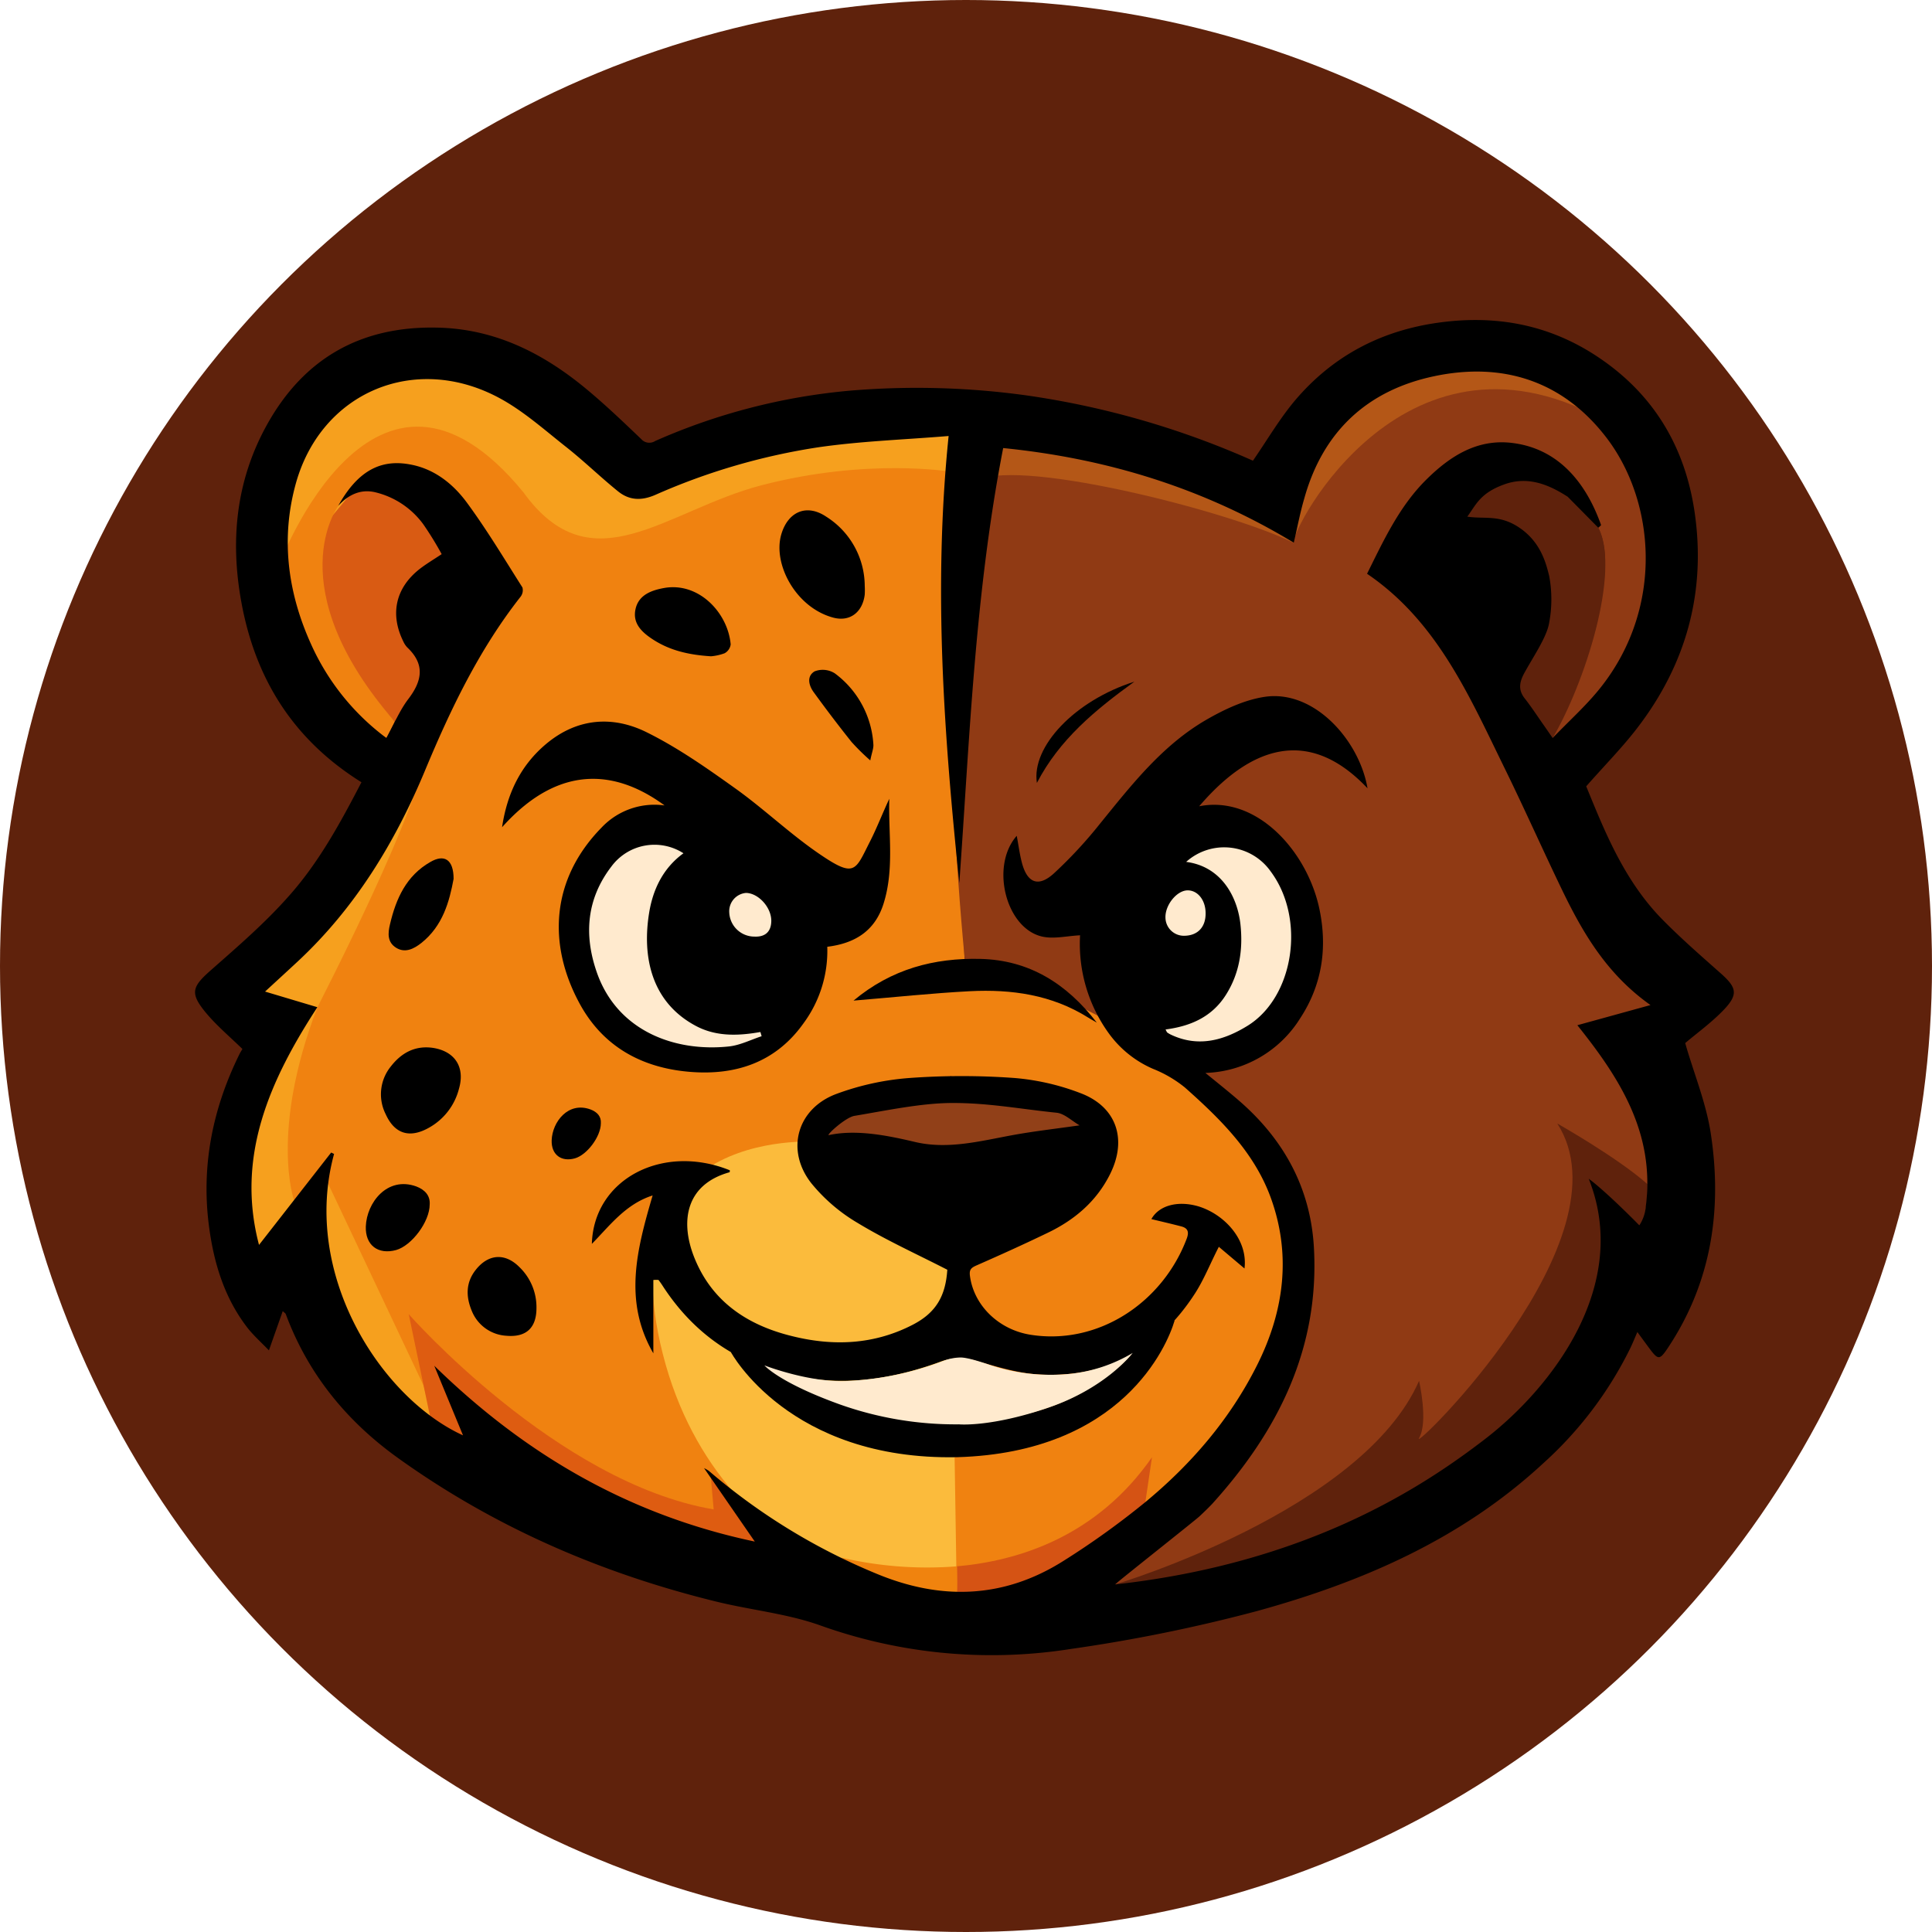 <svg xmlns="http://www.w3.org/2000/svg" viewBox="0 0 460 460"><defs><style>.cls-1{fill:#5f220c;}.cls-2{fill:#d95b13;}.cls-3{fill:#f6a01e;}.cls-4{fill:#f08210;}.cls-5{fill:#d55314;}.cls-6{fill:#de5c11;}.cls-7{fill:#fbbb3c;}.cls-8{fill:#f0830e;}.cls-9{fill:#b45717;}.cls-10{fill:#903a14;}.cls-11{fill:#ffeace;}.cls-12{fill:#914018;}</style></defs><g id="Capa_2" data-name="Capa 2"><g id="Capa_1-2" data-name="Capa 1"><circle class="cls-1" cx="230" cy="230" r="230"/><g id="Guepardoso"><path class="cls-2" d="M109.71,131.36,92.46,114.71s-8.42-.07-11.91,5.75S63.19,139.84,94,171.81l9-13.46-4.48-13.8.6-6.29Z"/><polygon class="cls-3" points="65.12 130.15 68.27 101.58 86.66 85.86 115.94 86.83 138.32 102.56 151.17 111.27 207.92 99.17 232.18 99.42 229.7 112.73 221.22 117.81 172.09 121.51 145.71 132.81 127.32 132.81 115.46 118.78 106.75 104.98 94.41 104.5 74.41 128.46 66.09 135.48 65.12 130.15"/><path class="cls-4" d="M66.49,134.41s22.59-60.49,58.09-17.25c16.34,22.68,33.88,4.35,56.69-1.61,25.24-6.59,45.15-3.23,45.15-3.23l3.28,118L263,241.72s74.95,42.63,33.41,96.8S226.34,384,226.34,384l.13-127.79-26.19,6.88-7.65,8.78-32,13.86,23,84.24-32.49-3.07-36.92-26.46,1.29,6.51L87.09,329.92,71.66,292.5l-11.72,9.88L56.17,267.5l17.38-24.44-20-7.17L81.81,212l37.73-72.15s-7.07-15.58-19.33-22.68-19.66,3.3-19.66,3.3S66.05,139.66,94,171.81l-2,3.91-19.38-11Z"/><path class="cls-5" d="M200.28,370.85s47.87,13.61,74-23.88l-1.94,13.14-21,17.14L227.87,384H212Z"/><path class="cls-3" d="M100.86,329.92l-22.68-48L70,285.75s-5.82-16.27,5.58-45.94c0,0,26.37-51.11,25.24-60.66L69,222.8l-9.1,15.37,5.18,11.19L53.59,289.94l6.35,15.67,12.2-10.16,15,37.75,16.67,8.11Z"/><path class="cls-6" d="M102.32,336.91l-5-24s35.33,40.17,72.6,46.47l-.66-7.55L179.77,367l-9.13,2.71-42.9-15L103.6,343.85Z"/><path class="cls-7" d="M195.75,271.89s-52-4.87-37.94,50.48S227.87,384,227.87,384L226.47,295Z"/><path class="cls-8" d="M200.28,370.85a89.83,89.83,0,0,0,27.59,2.08c.2,7.44-.18,8.25-.18,8.25L211.24,379Z"/><path class="cls-9" d="M235.22,101.67v16.51l75.3,16.23,28.32-32.74,46.46-5.16S358.72,77.8,342.65,83.6s-38,22.59-39.31,28.72S227.76,87.48,235.22,101.67Z"/><path class="cls-10" d="M232.18,114.9c-7.6,6.59-7.07,65.71-2.48,113.45,0,0,35.86,13,40.39,19.58,0,0,94.4,35.42-4.58,129.32,0,0,117.15-24.74,134-113.53l-7.22-35.42-54.38-93.89L355.94,112s17.65.27,24.63,13.69-10.91,50.06-10.91,50.06,44.76-34.24,13.71-74.88c-48.4-28.24-76,25.27-75.39,28.37C292.48,121.51,239.78,108.32,232.18,114.9Z"/><path class="cls-1" d="M265.51,377.25s58.81-17.55,72.36-48.47c0,0,2.26,9.74,0,13.62s50.59-47.51,32.91-74.9c0,0,14.37,8.12,21.47,14.44,0,8.61-1.9,9.84-1.9,9.84l-12.06-11.1s16.41,29.23-24.12,62.2C313.75,376.28,265.51,377.25,265.51,377.25Z"/><path class="cls-1" d="M362.23,112.32s13,2.85,18.34,13.37-3.32,37.17-10.91,50.06-14.2-15-14.2-15l10.64-20.49L343.68,126l3.55-12.26Z"/><ellipse class="cls-11" cx="288.02" cy="223.52" rx="22.51" ry="25.84"/><ellipse class="cls-11" cx="167.03" cy="223.81" rx="28.72" ry="27.83"/><polygon class="cls-12" points="198.31 266.4 226.34 260.11 249.94 262.65 258.42 267.5 257.68 271.78 238.32 275.44 220.9 278.18 205.09 274.95 195.75 274.31 194.28 269.79 198.31 266.4"/><path d="M86.06,186.25c-16.22-10.13-25.21-24.55-28.56-42.7-2.75-14.86-1.32-29.19,6.13-42.54C72.38,85.35,85.83,77.68,103.84,78c13.74.21,25.21,5.93,35.51,14.41,4.62,3.81,9,8,13.31,12.12A2.57,2.57,0,0,0,156,105a146.55,146.55,0,0,1,46.54-12,190.16,190.16,0,0,1,41.84,1.14,203.21,203.21,0,0,1,53.94,15.55c3.31-4.79,6.28-9.89,10-14.33,9-10.62,20.53-16.68,34.34-18.56,13.35-1.83,25.8.41,37.15,7.77,13.69,8.87,21.43,21.64,23.71,37.65,2.68,18.88-2.09,35.94-13.61,51-3.56,4.67-7.74,8.88-12.24,14,4.24,10.3,8.89,22.29,18.1,31.67,4.48,4.56,9.32,8.77,14.09,13,3.61,3.24,4,4.87.7,8.4-2.91,3.08-6.42,5.6-9.32,8.06,2,7.06,4.95,14.13,6.08,21.47,2.78,18.16.19,35.53-10.24,51.16-1.94,2.91-2.31,2.82-4.37.06-.89-1.2-1.77-2.4-2.86-3.89-.58,1.34-1.07,2.55-1.63,3.73a90.58,90.58,0,0,1-20.79,27.53c-19.5,18.07-43.17,28.32-68.31,35.22a380.77,380.77,0,0,1-44.3,9,121,121,0,0,1-59.47-5.61c-7.88-2.82-16.46-3.65-24.65-5.65-27.39-6.7-52.88-17.7-75.86-34.17-12.28-8.79-21.51-20.06-26.81-34.35-.07-.16-.28-.27-.71-.68l-3.29,9.34c-1.95-2-3.62-3.51-5-5.23-5.68-7.28-8.21-15.84-9.33-24.79-1.77-14.22,1-27.72,7.33-40.53.26-.53.59-1,.69-1.2-3.08-3-6.38-5.76-9-9-3.56-4.43-2.87-5.93,1.59-9.85,6.28-5.53,12.67-11.05,18.21-17.28C75.8,205.56,81,196,86.06,186.25ZM358,115.39c-5.57,2.06-6.53,4.72-8.64,7.62,4.26.65,7.79-.6,12.63,2.79s6.11,8.23,6.87,11.37a30.25,30.25,0,0,1-.09,11.53c-.73,3.35-3.79,7.8-5.86,11.59-1.16,2.14-1.46,4,.12,6s3.1,4.35,4.65,6.54l2,2.89c4-4.18,8.22-7.92,11.63-12.29,14.86-19,12.81-44,1.18-59.22-10.34-13.5-24.64-18.09-41-14.64-15.95,3.36-26.52,13.18-30.95,29.12-1,3.39-1.64,6.86-2.5,10.52-21.48-13-44.52-20.06-69.19-22.53-6.77,34.81-8,69.64-10.44,103.56-3.59-34.57-6.28-70-2.55-106.43-10.64.88-20.92,1.22-31.05,2.69A152.48,152.48,0,0,0,156,117.84c-3.36,1.45-6.22,1.28-8.88-.88-4.19-3.39-8.06-7.17-12.29-10.51-5.23-4.12-10.29-8.68-16.1-11.77C98.68,84,76.54,93.42,70.47,115c-3.68,13.14-2,26.06,3.61,38.42A56.83,56.83,0,0,0,92,175.72c1.81-3.28,3.15-6.57,5.23-9.3,3.29-4.32,4-8.22-.23-12.24a5.14,5.14,0,0,1-1-1.51c-3.21-6.53-1.78-12.78,4-17.26,1.55-1.19,3.24-2.19,5.16-3.47a79.09,79.09,0,0,0-4.36-7.09,19.92,19.92,0,0,0-11.48-7.65c-3.5-.81-6.41.61-8.81,3.26,4.49-8.06,9.82-11.2,17-9.9,5.8,1,10.32,4.58,13.66,9.12,4.76,6.47,8.91,13.4,13.22,20.19a2.55,2.55,0,0,1-.46,2.23c-9.86,12.55-16.65,26.75-22.75,41.39-7.12,17.08-16.6,32.67-30.28,45.42-2.45,2.28-4.92,4.54-7.79,7.18l12.45,3.72c-11.26,17.29-19.46,35.48-13.89,56.6l17.18-22,.69.34c-7.84,28.66,11.19,58.11,30.7,67-2.19-5.31-4.36-10.54-6.84-16.57,21.88,21.36,46.64,35.6,76.31,41.86l-12.08-17.49a9.17,9.17,0,0,1,1.15.66,147.37,147.37,0,0,0,40,24.52c15.37,6.37,30.33,5.87,44.51-3.14a193.84,193.84,0,0,0,19.38-13.92c11-9.09,20.22-19.81,26.67-32.7s8.2-26.43,3.09-40.16c-4-10.67-12-18.5-20.32-25.89a29.1,29.1,0,0,0-7.6-4.44,25.43,25.43,0,0,1-10.55-8.5,36.33,36.33,0,0,1-6.8-23.29c-3.13.15-6.21.93-9,.31-8.65-1.93-12.44-16.76-6.08-24,.42,2.22.68,4.27,1.19,6.26,1.25,4.95,3.91,6.09,7.65,2.7a106.14,106.14,0,0,0,11-11.86c7.52-9.26,14.88-18.73,25.41-24.79,4.24-2.44,9-4.67,13.75-5.39,11.82-1.79,22.58,10.36,24.52,21.77-14.15-15-28.09-9.74-40.08,4.28,13.66-2.72,25.77,10.7,28.64,24.53,1.91,9.17.64,17.93-4.55,25.88A27.58,27.58,0,0,1,287,255.46c3,2.45,5.65,4.55,8.2,6.77,10.59,9.24,16.87,20.8,17.64,34.89,1.32,24-8.57,43.63-24.21,60.93-.94,1-2,2-3,2.95s-19,15.17-20.15,16.25c46-5.09,73.41-23.32,88.09-34.61,15.73-12.1,34.85-36.55,24.69-62,4.28,3.17,12.06,11.1,12.06,11.1a9.46,9.46,0,0,0,1.54-4.55c2.26-17.48-6.4-30.72-16.3-43.09l17.41-4.8c-10.45-7.4-16.14-17.24-21.12-27.56-4.55-9.44-8.8-19-13.42-28.45-8.49-17.28-16.09-35.23-32.94-46.68,4-8.07,7.75-16.17,14.21-22.52,5.58-5.5,12-9.61,20.23-8.64,11.52,1.35,17.9,10.05,21.27,19.54,0,.13-.42.44-.66.66q-3.63-3.69-7.27-7.37C368.45,115.16,363.52,113.33,358,115.39ZM277.51,245.11c.23.41.28.64.43.74a6,6,0,0,0,1,.57c6.48,3,12.53,1.25,18.1-2.19,11.08-6.85,13.89-25.51,5.5-36.75a13.55,13.55,0,0,0-20.12-2.27c8.46,1.1,12.25,8.43,12.93,14.93.62,5.83-.19,11.51-3.41,16.64C288.63,242.09,283.52,244.33,277.51,245.11Zm9.54-27.67c0-3.11-1.86-5.45-4.27-5.45-2.57,0-5.41,3.5-5.29,6.53a4.38,4.38,0,0,0,4.5,4.28C285.17,222.76,287.08,220.74,287.05,217.44Z"/><path d="M174,321.9s13.82,25.86,53.9,25.05c39.3-1.13,50-26.51,51.76-32.51l-3.53-1.57s-10.61,25.52-48.23,25.76c-41.58-2.61-49.55-18-49.55-18Z"/><path d="M155.56,304.76v17.46c-7.18-12.4-3.94-24.74-.17-37.59-6.45,2.07-10.16,7.14-14.47,11.53.43-15.36,16.78-24,32.85-17.52,0,.16,0,.45-.08.47-10.23,2.85-11.82,11.39-8.5,20,4.13,10.66,12.63,16.37,23.34,19,9.87,2.47,19.59,2.06,28.78-2.69,5.54-2.86,7.83-6.82,8.24-13.1-7.18-3.69-14.52-7-21.38-11.16a41.1,41.1,0,0,1-11-9.44c-6.17-7.85-3.41-17.75,5.94-21.25a63.75,63.75,0,0,1,17.36-3.8,172.64,172.64,0,0,1,25.12,0,56.83,56.83,0,0,1,15.61,3.58c8.65,3.23,11.24,11,7.12,19.27-3.25,6.55-8.54,11-15,14.07-5.55,2.68-11.17,5.22-16.82,7.7-1.29.57-1.77,1-1.55,2.56.95,7,6.85,12.75,14.42,13.95,16.06,2.54,31.41-7.59,37.18-22.88.6-1.59.3-2.5-1.29-2.92-2.38-.62-4.78-1.17-7.12-1.74,1.83-3.3,6.39-4.48,11.3-3,6.11,1.91,11.72,7.92,10.87,14.76l-6.11-5.16c-2,3.87-3.46,7.63-5.61,11-8.68,13.52-21.14,20.29-37.24,19.39-5-.28-9.94-1.84-14.8-3.19a12.84,12.84,0,0,0-8.39.06c-9.43,3.48-19.24,5.42-29.29,4.35-15.83-1.68-28.51-8.94-37.24-22.54-.26-.4-.55-.79-.84-1.18A6.61,6.61,0,0,0,155.56,304.76Zm41.7-34.48c6.61-1.45,14.13.09,20.57,1.61,7.79,1.84,15.44-.18,23.14-1.6,5.11-.94,10.28-1.52,16.07-2.35-1.86-1.07-3.57-2.78-5.43-3-8.82-.9-16.43-2.39-25.27-2.32-7.22.06-15.73,1.87-22.89,3.06C201.44,266,197.11,269.87,197.26,270.28Z"/><path class="cls-11" d="M182,325.09s3.47,4.08,18,9.31a82.3,82.3,0,0,0,28.33,4.73s7.56.73,21.36-4,20-13,20-13a36.66,36.66,0,0,1-14.58,4.94A45.67,45.67,0,0,1,235.74,325c-6-2.06-7-1.78-7.52-1.77a11.83,11.83,0,0,0-3.49.75,73.83,73.83,0,0,1-22.46,4.8C193.07,329.41,182,325.09,182,325.09Z"/><path d="M158.23,191.77c-10.18-7.49-24.14-11.1-38.69,5.19,1.2-8.05,4.43-14.76,10.53-19.86,7.38-6.17,15.86-6.77,24-2.7,7.41,3.68,14.3,8.53,21.06,13.36s13.06,10.87,20.05,15.62c8.44,5.75,8.44,3.89,11.95-3,1.68-3.29,3-6.78,4.61-10.19-.26,8.32,1.24,16.72-1.38,25-2.06,6.5-6.84,9.43-13.39,10.23a29.05,29.05,0,0,1-5.68,18.25c-6.6,9.27-16.09,12.41-26.94,11.54-11.49-.92-20.85-6-26.44-16.44-7.53-14-6.74-29.44,5.34-41.75A17.31,17.31,0,0,1,158.23,191.77Zm23.11,54.95-.29-1c-.65.1-1.31.22-2,.31-4.63.63-9.18.48-13.4-1.78-10.55-5.63-12.82-16.42-11.08-27,.91-5.52,3.33-10.59,8.16-14.09a12.75,12.75,0,0,0-17.18,3.18c-5.87,7.67-6.57,16.21-3.46,25.15,4.86,14,18.59,19.05,31.51,17.66C176.26,248.85,178.78,247.55,181.34,246.72ZM179.63,223c2.39.11,3.85-1,4-3.4.24-3.38-3-6.95-6-7a4.38,4.38,0,0,0-4,4.6A6,6,0,0,0,179.63,223Z"/><path d="M205.89,139.48a18.2,18.2,0,0,1,0,2.09c-.51,4.17-3.5,6.54-7.47,5.49-8.9-2.36-14.43-12.69-12.42-19.75,1.55-5.43,6-7.47,10.72-4.29A19.6,19.6,0,0,1,205.89,139.48Z"/><path d="M127.73,311.44c0,4.69-2.42,7-7.11,6.6a9.45,9.45,0,0,1-8.32-6c-1.4-3.39-1.4-6.72,1-9.73,3-3.78,7-4.05,10.41-.58A13.25,13.25,0,0,1,127.73,311.44Z"/><path d="M102.12,268.51c-4.54,2.56-8.15,1.53-10.3-3.25a10.5,10.5,0,0,1,1.24-11.35c2.5-3.22,5.73-5,9.93-4.43,5.29.78,7.79,4.57,6.29,9.74A14.8,14.8,0,0,1,102.12,268.51Z"/><path d="M203.22,238.24c9.06-7.56,19.22-10.19,30.22-9.93,11.57.28,20.5,5.83,27.7,15.17-.9-.53-1.52-.86-2.12-1.24-8.62-5.4-18.2-6.74-28.07-6.24C221.92,236.47,212.92,237.44,203.22,238.24Z"/><path d="M169.29,156.26c-5.27-.33-9.77-1.37-13.82-4-2.65-1.72-4.92-3.84-4.15-7.26s3.86-4.46,6.79-5c8.34-1.48,15.23,6,15.86,13.44a2.82,2.82,0,0,1-1.45,2.1A12.37,12.37,0,0,1,169.29,156.26Z"/><path d="M102.31,286.76c0,4.16-4.31,9.83-8,10.87C90,298.8,86.94,296.47,87.1,292c.21-5.64,5.08-12,12-9.52C101.22,283.28,102.45,284.72,102.31,286.76Z"/><path d="M143.06,267.43c0,3.2-3.32,7.57-6.19,8.37-3.26.9-5.64-.89-5.52-4.32.16-4.35,3.91-9.26,9.21-7.34C142.22,264.75,143.17,265.86,143.06,267.43Z"/><path d="M108,209.25c-1,5.38-2.55,11.19-7.68,15.27-1.82,1.44-3.9,2.45-6,1.14s-2-3.4-1.46-5.61c1.43-6.1,3.88-11.54,9.58-14.8C105.79,203.28,108,204.64,108,209.25Z"/><path d="M207.21,181.05a53.46,53.46,0,0,1-4.45-4.38c-3.1-3.88-6.1-7.84-9-11.83-1.23-1.66-1.73-3.87.21-5a5.36,5.36,0,0,1,4.78.47,22.73,22.73,0,0,1,9.2,17C208,178.23,207.58,179.18,207.21,181.05Z"/><path d="M246.88,186.41c-1.35-8.6,9-19.61,23.21-24.11C260.83,169,252.24,176.05,246.88,186.41Z"/></g></g></g></svg>